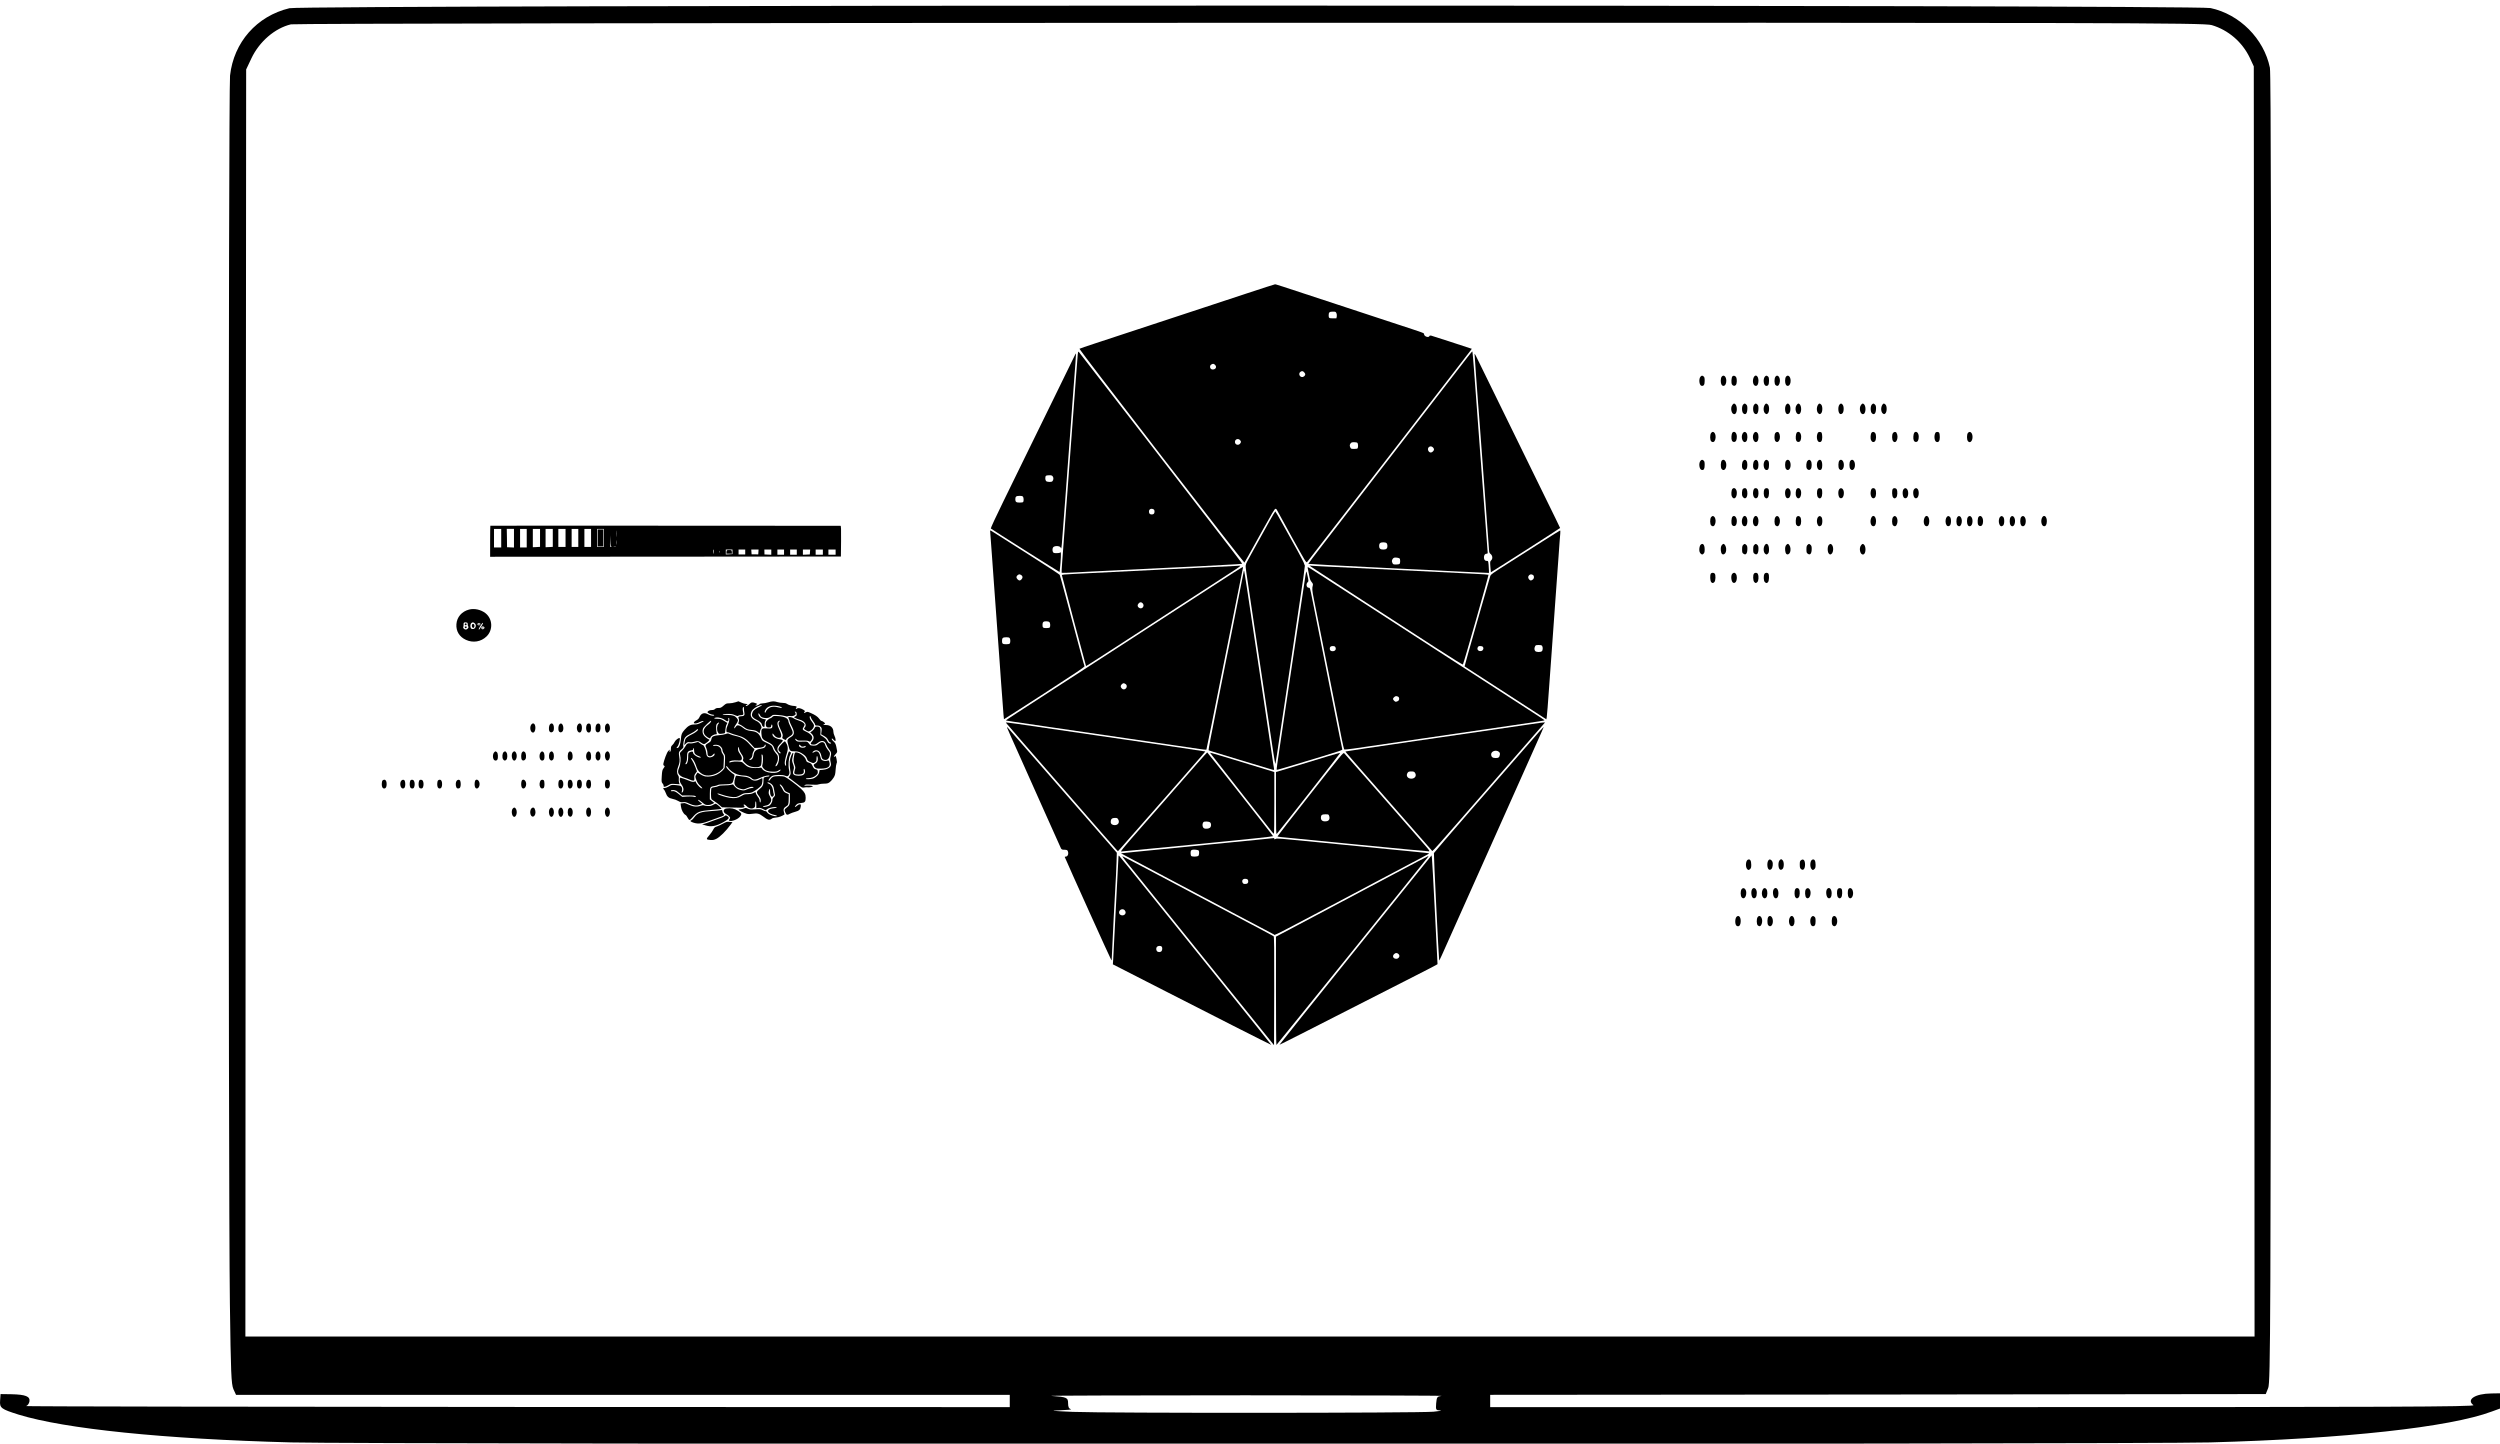 <?xml version="1.0" encoding="utf-8"?>
<svg viewBox="-566.689 -262.439 1579.919 912.3" xmlns="http://www.w3.org/2000/svg">
  <g>
    <g transform="matrix(1, 0, 0, 1, -731.766, -289.114)">
      <g transform="matrix(0.097, 0, 0, -0.097, 52.433, 995.466)" fill="#000000" stroke="none" style="">
        <path d="M3047 9934 c-213 -51 -363 -222 -387 -439 -11 -101 -12 -7132 -1 -8000 6 -455 9 -525 23 -558 l17 -37 2520 0 2521 0 0 -40 0 -40 -3212 1 c-1767 1 -3206 3 -3197 6 9 2 19 15 22 29 6 34 -25 46 -118 48 l-70 1 -3 -42 c-4 -49 7 -56 121 -92 303 -93 946 -159 1777 -181 494 -13 12011 -13 12499 0 879 24 1563 99 1836 201 l55 20 0 50 0 49 -57 -1 c-105 -1 -166 -40 -117 -76 15 -11 -536 -13 -3194 -13 l-3212 0 0 40 0 40 2526 2 2527 3 16 40 c15 36 16 421 19 4295 1 2961 -1 4271 -8 4306 -39 190 -198 349 -387 389 -101 22 -12428 21 -12516 -1z m12524 -110 c108 -32 199 -110 248 -213 l26 -56 3 -4137 2 -4138 -6545 0 -6545 0 2 4128 3 4127 34 72 c52 110 153 197 258 222 22 5 2674 9 6249 10 5646 1 6215 0 6265 -15z m-5018 -8931 c-29 -4 -31 -7 -35 -49 -3 -43 -2 -44 27 -46 16 -1 -4 -4 -45 -8 -98 -9 -2124 -10 -2350 -1 -137 6 -155 8 -85 10 50 2 82 5 73 8 -13 3 -18 14 -18 38 0 37 -8 41 -110 48 -25 2 545 4 1265 4 721 0 1296 -2 1278 -4z"/>
      </g>
      <g transform="matrix(0.026, 0, 0, -0.023, 1018.396, 796.321)" fill="#000000" stroke="none" style="">
        <g transform="matrix(1.348, 0, 0, 1.418, -28900.344, -3729.365)" fill="#000000" stroke="none">
          <g>
            <path d="M 19590 20549 C 19329 20456 18982 20333 18820 20276 C 18658 20218 18275 20083 17970 19975 C 17310 19741 17200 19702 16840 19575 C 16689 19522 16561 19475 16556 19470 C 16551 19465 17198 18557 18036 17391 C 18854 16252 19527 15323 19531 15327 C 19539 15337 19605 15463 19860 15958 C 20022 16272 20076 16370 20090 16370 C 20100 16370 20110 16364 20112 16357 C 20114 16350 20234 16114 20380 15832 C 20629 15350 20645 15321 20661 15337 C 20673 15351 23502 19285 23609 19437 L 23631 19470 L 23608 19478 C 23485 19523 22919 19720 22899 19725 C 22880 19730 22871 19727 22867 19716 C 22852 19678 22770 19710 22770 19754 C 22770 19776 22783 19771 22280 19948 C 22046 20031 21567 20201 21215 20325 C 20063 20733 20101 20720 20081 20719 C 20072 20718 19851 20642 19590 20549 Z M 21190 20160 C 21197 20143 21200 20116 21196 20095 L 21189 20060 L 21126 20060 C 21057 20060 21050 20065 21050 20121 C 21050 20176 21065 20190 21124 20190 C 21174 20190 21178 20188 21190 20160 Z M 19000 19160 C 19042 19118 19011 19062 18950 19070 C 18909 19075 18897 19140 18932 19164 C 18962 19185 18976 19184 19000 19160 Z M 20613 19008 C 20630 18985 20632 18976 20622 18956 C 20616 18942 20599 18928 20585 18924 C 20529 18910 20495 18991 20543 19025 C 20572 19045 20588 19041 20613 19008 Z M 19457 17694 C 19472 17670 19472 17665 19459 17641 C 19430 17589 19360 17606 19360 17665 C 19360 17722 19425 17742 19457 17694 Z M 21568 17648 C 21581 17635 21584 17573 21574 17546 C 21569 17534 21554 17530 21511 17530 C 21459 17530 21452 17532 21442 17555 C 21426 17590 21427 17611 21446 17638 C 21458 17655 21471 17660 21509 17660 C 21535 17660 21561 17655 21568 17648 Z"/>
            <path d="M 16526 19364 C 16523 19331 16506 19107 16490 18865 C 16473 18623 16458 18396 16455 18360 C 16453 18324 16448 18259 16445 18215 C 16442 18171 16437 18108 16435 18075 C 16427 17961 16420 17865 16415 17785 C 16409 17700 16393 17471 16385 17355 C 16379 17276 16342 16744 16335 16630 C 16332 16589 16323 16463 16315 16350 C 16307 16237 16291 16008 16280 15840 C 16268 15672 16253 15445 16245 15336 C 16237 15226 16233 15134 16235 15131 C 16240 15126 16359 15129 16435 15135 C 16463 15138 16625 15147 16795 15155 C 16966 15163 17139 15172 17180 15175 C 17309 15183 17435 15190 17745 15205 C 17910 15213 18077 15222 18115 15225 C 18154 15228 18282 15234 18400 15240 C 18518 15246 18651 15252 18695 15255 C 18739 15258 18934 15269 19129 15280 C 19323 15290 19485 15301 19488 15304 C 19493 15310 19506 15293 17787 17685 C 17111 18626 16552 19401 16545 19409 C 16534 19420 16531 19412 16526 19364 Z M 17891 16360 C 17904 16353 17910 16339 17910 16317 C 17910 16277 17895 16260 17860 16260 C 17825 16260 17810 16277 17810 16317 C 17810 16362 17848 16383 17891 16360 Z"/>
            <path d="M 23554 19308 C 23481 19205 21513 16467 20927 15651 C 20791 15462 20681 15306 20683 15303 C 20687 15300 21318 15263 21770 15240 C 21961 15231 22027 15227 22235 15215 C 22279 15212 22412 15206 22530 15200 C 22648 15195 22783 15188 22830 15185 C 23002 15174 23058 15171 23185 15165 C 23257 15162 23387 15155 23475 15150 C 23563 15145 23704 15137 23788 15134 L 23940 15127 L 23940 15167 C 23940 15189 23937 15241 23934 15283 C 23927 15359 23927 15360 23899 15360 C 23866 15360 23850 15384 23850 15432 C 23851 15473 23870 15500 23899 15500 C 23919 15500 23920 15504 23915 15553 C 23912 15581 23898 15774 23885 15980 C 23871 16186 23858 16382 23855 16415 C 23852 16448 23834 16705 23815 16985 C 23796 17266 23778 17524 23775 17560 C 23773 17596 23755 17855 23735 18135 C 23716 18416 23699 18670 23696 18700 C 23694 18730 23681 18905 23669 19088 C 23656 19270 23644 19420 23640 19420 C 23637 19420 23598 19369 23554 19308 Z M 22930 17560 C 22941 17549 22950 17531 22950 17520 C 22950 17496 22916 17460 22893 17460 C 22848 17460 22822 17531 22856 17564 C 22877 17586 22906 17584 22930 17560 Z M 22094 15704 C 22103 15695 22110 15672 22110 15650 C 22110 15599 22089 15580 22035 15580 C 21981 15580 21960 15599 21960 15650 C 21960 15701 21981 15720 22035 15720 C 22061 15720 22085 15714 22094 15704 Z M 22328 15408 C 22343 15395 22344 15318 22328 15302 C 22321 15295 22293 15290 22265 15290 C 22219 15290 22212 15293 22202 15315 C 22195 15329 22190 15347 22190 15355 C 22190 15383 22213 15419 22234 15423 C 22261 15429 22312 15420 22328 15408 Z"/>
            <path d="M 16471 19339 C 16461 19315 16287 18933 16085 18490 C 15883 18047 15651 17539 15570 17360 C 15489 17181 15316 16801 15186 16516 C 15055 16229 14953 15993 14958 15988 C 14975 15971 16195 15142 16198 15145 C 16200 15147 16207 15228 16215 15327 C 16227 15491 16224 15551 16206 15521 C 16202 15515 16174 15510 16145 15510 C 16102 15510 16089 15514 16080 15529 C 16067 15554 16067 15596 16080 15620 C 16101 15658 16205 15656 16219 15616 C 16234 15578 16232 15555 16295 16480 C 16314 16758 16332 17017 16335 17055 C 16338 17094 16349 17256 16360 17415 C 16371 17575 16382 17734 16385 17770 C 16388 17806 16408 18101 16430 18425 C 16453 18750 16477 19096 16484 19195 C 16491 19294 16495 19377 16494 19379 C 16492 19381 16482 19363 16471 19339 Z M 16076 16995 C 16093 16969 16089 16928 16068 16903 C 16052 16883 15970 16887 15954 16908 C 15937 16929 15936 16992 15952 17008 C 15959 17015 15985 17020 16012 17020 C 16052 17020 16062 17016 16076 16995 Z M 15540 16601 C 15551 16579 15553 16530 15544 16506 C 15539 16494 15523 16490 15479 16490 C 15415 16490 15400 16503 15400 16555 C 15400 16606 15416 16620 15475 16620 C 15518 16620 15531 16616 15540 16601 Z"/>
            <path d="M 23681 19369 C 23680 19354 23734 18557 23744 18420 C 23747 18384 23754 18288 23760 18205 C 23770 18046 23774 17997 23790 17775 C 23795 17698 23807 17536 23815 17415 C 23831 17177 23847 16947 23855 16835 C 23866 16693 23939 15613 23942 15566 C 23943 15526 23949 15512 23972 15492 C 24007 15460 24011 15401 23979 15369 C 23960 15350 23959 15342 23966 15244 C 23970 15187 23974 15140 23975 15140 C 23984 15140 25225 15993 25223 15998 C 25222 16002 25186 16084 25142 16180 C 24805 16921 23765 19203 23704 19335 C 23691 19363 23681 19378 23681 19369 Z"/>
            <path d="M 19992 16148 C 19655 15497 19560 15311 19561 15303 C 19562 15299 19560 15287 19555 15277 C 19551 15268 19555 15209 19564 15147 C 19572 15086 19613 14790 19655 14490 C 19696 14190 19739 13884 19750 13810 C 19760 13736 19788 13542 19810 13380 C 19879 12882 19965 12265 20051 11653 C 20069 11525 20086 11422 20088 11425 C 20093 11430 20106 11516 20240 12485 C 20285 12804 20348 13256 20380 13490 C 20626 15256 20629 15275 20616 15285 C 20609 15291 20605 15300 20607 15307 C 20609 15313 20557 15423 20491 15552 C 20424 15680 20308 15905 20232 16052 C 20157 16199 20092 16320 20088 16320 C 20085 16320 20041 16242 19992 16148 Z"/>
            <path d="M 14947 15923 C 14949 15907 14964 15690 14980 15440 C 14996 15190 15012 14954 15015 14915 C 15018 14877 15036 14611 15055 14325 C 15074 14039 15092 13771 15095 13730 C 15098 13689 15109 13522 15120 13360 C 15130 13198 15142 13034 15144 12995 C 15147 12957 15159 12783 15171 12610 C 15182 12437 15193 12294 15195 12292 C 15196 12291 15526 12518 15927 12797 C 16507 13201 16655 13308 16648 13320 C 16640 13334 16562 13648 16305 14684 C 16252 14898 16205 15081 16200 15090 C 16195 15100 15937 15280 15628 15491 C 15318 15701 15041 15891 15011 15912 C 14981 15933 14954 15950 14950 15950 C 14946 15950 14945 15938 14947 15923 Z M 15508 15084 C 15520 15076 15530 15058 15530 15044 C 15530 15018 15498 14980 15477 14980 C 15455 14980 15420 15019 15420 15045 C 15420 15068 15452 15100 15475 15100 C 15481 15100 15496 15093 15508 15084 Z M 16014 14174 C 16031 14157 16035 14094 16021 14071 C 16016 14063 15993 14058 15960 14058 C 15901 14058 15890 14067 15890 14118 C 15890 14173 15905 14190 15955 14190 C 15981 14190 16005 14184 16014 14174 Z M 15300 13861 C 15313 13837 15313 13780 15300 13760 C 15294 13750 15274 13745 15235 13745 C 15172 13745 15160 13755 15160 13808 C 15160 13867 15174 13880 15235 13880 C 15278 13880 15291 13876 15300 13861 Z"/>
            <path d="M 24915 15743 C 24750 15630 24470 15439 24294 15318 C 23994 15114 23971 15096 23963 15062 C 23957 15042 23850 14641 23725 14172 C 23600 13703 23499 13318 23501 13316 C 23503 13314 23795 13111 24150 12865 C 24505 12618 24836 12388 24885 12353 L 24975 12290 L 24982 12327 C 24986 12348 25006 12610 25025 12910 C 25045 13210 25063 13482 25066 13515 C 25068 13548 25077 13676 25085 13800 C 25115 14254 25131 14487 25135 14550 C 25138 14586 25147 14719 25155 14845 C 25163 14972 25172 15107 25175 15145 C 25178 15184 25187 15316 25195 15440 C 25203 15564 25212 15701 25215 15745 C 25218 15789 25223 15853 25226 15888 C 25229 15922 25228 15950 25223 15949 C 25219 15949 25080 15856 24915 15743 Z M 24734 15087 C 24760 15068 24758 15020 24730 14998 C 24702 14975 24687 14975 24667 14998 C 24642 15026 24641 15060 24666 15084 C 24685 15103 24710 15104 24734 15087 Z M 24900 13711 C 24916 13681 24912 13624 24893 13609 C 24868 13587 24791 13591 24774 13614 C 24757 13638 24756 13670 24772 13705 C 24782 13727 24789 13730 24836 13730 C 24878 13730 24891 13726 24900 13711 Z M 23829 13696 C 23851 13670 23838 13627 23807 13616 C 23758 13599 23717 13639 23738 13684 C 23747 13705 23757 13710 23784 13710 C 23802 13710 23823 13704 23829 13696 Z"/>
            <path d="M 19380 15263 C 19329 15260 16961 15134 16463 15108 C 16282 15099 16240 15094 16240 15082 C 16240 15069 16670 13328 16675 13322 C 16676 13321 16774 13386 16891 13468 C 17009 13550 17535 13916 18060 14281 C 18585 14647 19115 15016 19237 15101 C 19444 15244 19480 15273 19448 15268 C 19441 15267 19410 15265 19380 15263 Z M 17695 14540 C 17742 14488 17683 14409 17628 14453 C 17601 14474 17598 14505 17621 14533 C 17645 14565 17670 14567 17695 14540 Z"/>
            <path d="M 20738 15243 C 20756 15229 21159 14947 21633 14617 C 22107 14287 22713 13865 22980 13679 C 23288 13465 23467 13346 23471 13353 C 23488 13384 23939 15085 23932 15091 C 23928 15095 23822 15103 23695 15109 C 23569 15115 23429 15123 23385 15126 C 23291 15131 21089 15247 20920 15255 C 20857 15258 20783 15263 20755 15265 L 20705 15270 L 20738 15243 Z"/>
            <path d="M 18945 14861 C 18455 14519 15924 12757 15433 12416 C 15321 12338 15230 12273 15230 12270 C 15230 12265 15292 12254 16120 12125 C 16420 12078 16706 12033 16755 12025 C 16805 12017 17120 11967 17455 11915 C 17791 11862 18193 11799 18350 11774 C 18507 11750 18681 11722 18738 11713 C 18794 11705 18843 11699 18845 11702 C 18849 11706 18944 12213 19226 13730 C 19251 13865 19280 14020 19290 14075 C 19301 14130 19330 14285 19354 14420 C 19470 15049 19501 15216 19505 15228 C 19507 15234 19504 15240 19497 15239 C 19490 15239 19242 15069 18945 14861 Z M 17388 12974 C 17430 12945 17406 12870 17354 12870 C 17329 12870 17300 12904 17300 12932 C 17300 12953 17334 12990 17353 12990 C 17360 12990 17376 12983 17388 12974 Z"/>
            <path d="M 20673 15218 C 20676 15206 20687 15150 20696 15093 C 20710 15008 20719 14982 20742 14952 C 20764 14924 20770 14909 20765 14890 C 20749 14826 20751 14793 20784 14615 C 20857 14227 20972 13608 21075 13050 C 21133 12734 21196 12394 21215 12295 C 21233 12196 21265 12025 21285 11915 C 21306 11805 21326 11711 21330 11707 C 21334 11702 21411 11710 21501 11724 C 21633 11744 22754 11920 24340 12170 C 24867 12253 24940 12265 24940 12271 C 24940 12278 24978 12252 24060 12890 C 23623 13195 22806 13763 22245 14153 C 20769 15181 20683 15240 20675 15240 C 20671 15240 20670 15230 20673 15218 Z M 21170 13691 C 21192 13648 21169 13610 21121 13610 C 21087 13610 21070 13627 21070 13660 C 21070 13695 21087 13710 21127 13710 C 21149 13710 21163 13704 21170 13691 Z M 22301 12730 C 22331 12713 22327 12656 22295 12642 C 22281 12635 22265 12630 22260 12630 C 22245 12630 22210 12668 22210 12685 C 22210 12705 22246 12740 22266 12740 C 22274 12740 22290 12735 22301 12730 Z"/>
            <path d="M 19520 15163 C 19520 15153 19371 14347 19261 13755 C 19239 13640 19201 13435 19176 13300 C 19151 13165 19099 12886 19061 12680 C 18927 11963 18880 11697 18885 11692 C 18891 11686 18895 11684 19400 11520 C 20028 11316 20045 11310 20058 11310 C 20066 11310 20068 11319 20065 11333 C 20063 11345 20056 11391 20050 11435 C 20029 11593 20002 11784 19775 13415 C 19579 14824 19531 15162 19526 15167 C 19523 15171 19520 15168 19520 15163 Z"/>
            <path d="M 20631 15073 C 20624 15024 20608 14909 20595 14815 C 20571 14651 20546 14472 20370 13205 C 20326 12886 20263 12434 20230 12200 C 20122 11428 20108 11319 20114 11313 C 20119 11307 20213 11337 20933 11572 C 21243 11673 21300 11694 21296 11708 C 21293 11717 21275 11813 21255 11920 C 21235 12027 21204 12196 21185 12295 C 21166 12394 21121 12637 21085 12835 C 21049 13033 21006 13265 20990 13350 C 20955 13534 20816 14285 20760 14590 C 20713 14844 20714 14840 20690 14840 C 20650 14840 20637 14910 20670 14945 C 20689 14965 20689 14967 20672 15057 C 20662 15108 20652 15151 20649 15154 C 20646 15158 20638 15121 20631 15073 Z"/>
            <path d="M 15230 12225 C 15230 12221 15631 11725 16471 10690 C 16661 10456 16900 10162 17002 10035 C 17105 9909 17203 9789 17219 9770 L 17250 9735 L 17289 9780 C 17322 9819 17501 10037 18335 11059 C 18765 11588 18828 11665 18826 11667 C 18824 11670 18215 11766 17390 11896 C 17266 11915 17039 11951 16885 11975 C 15254 12232 15230 12236 15230 12225 Z M 17256 10349 C 17285 10293 17254 10240 17193 10240 C 17147 10240 17120 10264 17120 10304 C 17120 10356 17144 10380 17195 10380 C 17235 10380 17241 10377 17256 10349 Z"/>
            <path d="M 24870 12223 C 24856 12221 24730 12201 24590 12179 C 24121 12105 23430 11997 23040 11936 C 22883 11911 22638 11873 22495 11851 C 22352 11828 22192 11803 22140 11794 C 22088 11786 21890 11755 21701 11725 C 21512 11695 21356 11669 21353 11667 C 21349 11662 21468 11514 22410 10362 C 22677 10035 22902 9760 22910 9749 C 22927 9728 22815 9594 24214 11320 C 24582 11774 24899 12164 24918 12188 L 24952 12230 L 24924 12229 C 24908 12228 24884 12225 24870 12223 Z M 24121 11659 C 24138 11642 24141 11630 24137 11603 C 24128 11552 24114 11540 24059 11540 C 24005 11540 23980 11563 23980 11612 C 23980 11675 24074 11706 24121 11659 Z M 22604 11258 C 22643 11202 22609 11140 22540 11140 C 22471 11140 22437 11202 22476 11258 C 22488 11276 22501 11280 22540 11280 C 22579 11280 22592 11276 22604 11258 Z"/>
            <path d="M 15253 12125 C 15256 12114 15283 12047 15313 11975 C 15343 11904 15433 11688 15513 11495 C 15593 11303 15783 10846 15935 10480 C 16087 10114 16217 9804 16223 9790 C 16231 9774 16244 9765 16260 9764 C 16334 9762 16338 9760 16348 9731 C 16365 9682 16345 9630 16308 9630 C 16297 9630 16290 9626 16292 9621 C 16343 9486 17127 7620 17133 7620 C 17137 7620 17140 7648 17140 7683 C 17140 7746 17205 9117 17215 9265 C 17217 9309 17222 9426 17225 9525 L 17230 9705 L 17157 9795 C 16792 10247 15265 12127 15258 12135 C 15251 12142 15249 12139 15253 12125 Z"/>
            <path d="M 24841 12043 C 24038 11057 22954 9716 22948 9699 C 22942 9683 23035 7641 23043 7617 C 23044 7613 23066 7660 23092 7722 C 23118 7784 23258 8121 23403 8470 C 23549 8819 23801 9427 23965 9820 C 24128 10213 24401 10868 24570 11275 C 24926 12131 24930 12140 24925 12140 C 24923 12140 24885 12096 24841 12043 Z"/>
            <path d="M 18694 11452 C 18606 11344 18343 11021 18110 10735 C 17877 10449 17597 10106 17488 9973 C 17354 9808 17296 9730 17308 9729 C 17317 9729 17938 9793 18688 9872 C 19588 9966 20050 10019 20048 10026 C 20044 10039 18867 11649 18860 11649 C 18857 11649 18783 11561 18694 11452 Z M 18912 10293 C 18936 10271 18936 10216 18910 10190 C 18890 10170 18827 10163 18803 10178 C 18772 10198 18766 10264 18792 10298 C 18807 10316 18890 10313 18912 10293 Z"/>
            <path d="M 18910 11643 C 18910 11640 19138 11327 19417 10946 C 19695 10566 19953 10214 19989 10163 C 20025 10112 20058 10071 20063 10071 C 20067 10070 20070 10339 20070 10669 L 20070 11268 L 20043 11278 C 20027 11284 19840 11346 19625 11415 C 19411 11485 19162 11565 19073 11595 C 18983 11624 18910 11646 18910 11643 Z"/>
            <path d="M 21035 11574 C 20914 11534 20654 11449 20458 11385 L 20100 11269 L 20100 10662 C 20100 10143 20102 10058 20114 10070 C 20145 10103 21261 11633 21258 11639 C 21256 11643 21156 11613 21035 11574 Z"/>
            <path d="M 20719 10840 C 20392 10394 20126 10026 20127 10022 C 20128 10018 20160 10012 20197 10008 C 20235 10004 20843 9940 21550 9865 C 22257 9790 22845 9731 22858 9732 C 22877 9735 22866 9752 22762 9880 C 22313 10433 21345 11618 21330 11633 C 21314 11651 21288 11618 20719 10840 Z M 21059 10417 C 21076 10366 21058 10324 21015 10316 C 20948 10303 20910 10328 20910 10384 C 20910 10435 20929 10450 20992 10450 C 21047 10450 21049 10449 21059 10417 Z"/>
            <path d="M 19745 9954 C 19575 9936 19370 9914 19290 9906 C 18742 9848 17515 9718 17420 9707 L 17305 9694 L 17375 9653 C 17456 9606 18435 9048 19380 8510 C 19740 8305 20047 8131 20061 8123 C 20090 8106 19890 7994 22090 9248 C 22461 9460 22786 9644 22812 9659 C 22838 9673 22860 9688 22860 9691 C 22860 9697 22816 9702 22455 9740 C 22351 9751 22200 9767 22120 9775 C 21718 9818 21488 9842 21315 9860 C 21211 9871 21062 9887 20985 9895 C 20105 9988 20121 9987 20093 9972 C 20074 9961 20070 9962 20070 9975 C 20070 9983 20067 9990 20063 9989 C 20058 9988 19916 9973 19745 9954 Z M 18705 9749 C 18719 9735 18717 9665 18701 9646 C 18685 9627 18590 9624 18572 9642 C 18559 9655 18556 9728 18568 9746 C 18572 9753 18584 9760 18595 9763 C 18622 9770 18693 9761 18705 9749 Z M 19588 9188 C 19595 9181 19600 9164 19600 9150 C 19600 9115 19583 9100 19543 9100 C 19517 9100 19507 9106 19498 9125 C 19480 9165 19501 9200 19543 9200 C 19561 9200 19581 9195 19588 9188 Z"/>
            <path d="M 17260 9624 C 17260 9587 17172 7752 17165 7639 L 17159 7542 L 17322 7453 C 17412 7403 17607 7296 17755 7215 C 17904 7134 18088 7032 18165 6990 C 18821 6628 20012 5979 20015 5982 C 20017 5983 19669 6451 19242 7021 C 18815 7591 18197 8415 17870 8853 C 17543 9291 17272 9649 17268 9650 C 17263 9650 17260 9638 17260 9624 Z M 17374 8588 C 17395 8559 17394 8531 17373 8508 C 17353 8486 17312 8485 17288 8507 C 17250 8541 17278 8610 17330 8610 C 17348 8610 17364 8602 17374 8588 Z M 18038 7888 C 18054 7872 18053 7819 18036 7798 C 18029 7788 18010 7780 17995 7780 C 17980 7780 17961 7788 17954 7798 C 17936 7821 17937 7865 17956 7884 C 17974 7903 18021 7905 18038 7888 Z"/>
            <path d="M 21532 7820 C 20777 6812 20161 5986 20163 5984 C 20166 5981 20666 6254 22636 7334 C 22818 7433 22977 7522 22990 7531 L 23013 7546 L 22966 8551 C 22940 9103 22916 9577 22912 9604 L 22905 9653 L 21532 7820 Z M 22324 7717 C 22332 7684 22305 7650 22270 7650 C 22200 7650 22189 7724 22254 7758 C 22279 7770 22315 7749 22324 7717 Z"/>
            <path d="M 17402 9529 C 17448 9466 18067 8641 18776 7695 L 20065 5976 L 20068 7025 C 20070 7856 20067 8077 20058 8086 C 20051 8092 19863 8201 19640 8327 C 19417 8454 19008 8687 18730 8845 C 17788 9382 17347 9632 17332 9638 C 17324 9641 17355 9592 17402 9529 Z"/>
            <path d="M 22230 9293 C 21897 9103 21282 8752 20863 8513 L 20100 8079 L 20100 7029 C 20100 6452 20103 5980 20108 5980 C 20114 5981 22841 9613 22848 9632 C 22850 9636 22848 9640 22843 9639 C 22839 9639 22563 9483 22230 9293 Z"/>
          </g>
          <path d="M27757 18932 c-39 -43 -26 -174 19 -180 38 -5 54 23 54 97 0 53 -4 72 -18 84 -24 22 -35 21 -55 -1z"/>
          <path d="M28136 18928 c-10 -14 -16 -43 -16 -78 0 -65 21 -103 53 -98 28 4 47 43 47 98 0 84 -49 129 -84 78z"/>
          <path d="M28330 18935 c-19 -23 -24 -124 -8 -155 18 -33 52 -37 72 -8 19 27 21 112 3 148 -15 30 -49 37 -67 15z"/>
          <path d="M28714 18915 c-28 -68 -11 -157 33 -163 32 -5 53 33 53 98 0 95 -55 137 -86 65z"/>
          <path d="M28917 18932 c-39 -43 -26 -174 19 -180 38 -5 54 23 54 97 0 53 -4 72 -18 84 -24 22 -35 21 -55 -1z"/>
          <path d="M29106 18928 c-24 -34 -22 -140 3 -162 29 -27 54 -16 69 29 32 95 -26 200 -72 133z"/>
          <path d="M29296 18928 c-10 -14 -16 -43 -16 -78 0 -65 21 -103 53 -98 28 4 47 43 47 98 0 84 -49 129 -84 78z"/>
          <path d="M28331 18384 c-47 -60 -14 -200 43 -178 47 18 48 165 2 196 -17 12 -23 10 -45 -18z"/>
          <path d="M28524 18389 c-28 -31 -27 -140 2 -169 42 -42 74 0 74 96 0 41 -5 59 -20 74 -25 25 -32 25 -56 -1z"/>
          <path d="M28724 18389 c-28 -31 -27 -140 2 -169 42 -42 74 0 74 96 0 41 -5 59 -20 74 -25 25 -32 25 -56 -1z"/>
          <path d="M28916 18388 c-35 -53 -29 -149 11 -175 19 -13 24 -12 42 6 30 30 30 142 1 171 -26 26 -36 25 -54 -2z"/>
          <path d="M29314 18402 c-21 -14 -34 -51 -34 -96 0 -86 34 -126 74 -86 29 29 30 138 2 169 -21 23 -25 24 -42 13z"/>
          <path d="M29491 18384 c-47 -60 -14 -200 43 -178 47 18 48 165 2 196 -17 12 -23 10 -45 -18z"/>
          <path d="M29876 18388 c-35 -53 -29 -149 11 -175 19 -13 24 -12 42 6 30 30 30 142 1 171 -26 26 -36 25 -54 -2z"/>
          <path d="M30274 18402 c-21 -14 -34 -51 -34 -96 0 -86 34 -126 74 -86 29 29 30 138 2 169 -21 23 -25 24 -42 13z"/>
          <path d="M30651 18384 c-47 -60 -14 -200 43 -178 47 18 48 165 2 196 -17 12 -23 10 -45 -18z"/>
          <path d="M30844 18389 c-28 -31 -27 -140 2 -169 42 -42 74 0 74 96 0 41 -5 59 -20 74 -25 25 -32 25 -56 -1z"/>
          <path d="M31036 18388 c-35 -53 -29 -149 11 -175 19 -13 24 -12 42 6 30 30 30 142 1 171 -26 26 -36 25 -54 -2z"/>
          <path d="M27946 17838 c-24 -34 -22 -140 3 -162 30 -27 59 -12 72 36 26 98 -30 191 -75 126z"/>
          <path d="M28329 17844 c-7 -9 -14 -41 -16 -72 -5 -69 12 -107 47 -107 32 0 50 35 50 100 0 78 -45 122 -81 79z"/>
          <path d="M28515 17830 c-44 -85 14 -216 67 -150 23 29 25 126 2 158 -21 31 -50 28 -69 -8z"/>
          <path d="M28715 17830 c-44 -85 14 -216 67 -150 23 29 25 126 2 158 -21 31 -50 28 -69 -8z"/>
          <path d="M29107 17842 c-26 -28 -24 -143 2 -166 59 -53 106 79 60 166 -12 23 -41 23 -62 0z"/>
          <path d="M29489 17844 c-7 -9 -14 -41 -16 -72 -5 -69 12 -107 47 -107 32 0 50 35 50 100 0 78 -45 122 -81 79z"/>
          <path d="M29871 17842 c-31 -57 -19 -165 20 -177 38 -12 59 20 59 92 0 35 -5 73 -10 84 -13 24 -56 25 -69 1z"/>
          <path d="M30840 17845 c-19 -23 -25 -110 -10 -145 17 -40 48 -49 72 -20 23 29 25 126 2 158 -18 26 -46 29 -64 7z"/>
          <path d="M31226 17838 c-23 -32 -21 -129 2 -158 55 -68 108 74 61 162 -13 25 -45 22 -63 -4z"/>
          <path d="M31609 17844 c-7 -9 -14 -41 -16 -72 -5 -69 12 -107 47 -107 32 0 50 35 50 100 0 78 -45 122 -81 79z"/>
          <path d="M31991 17842 c-31 -57 -19 -165 20 -177 38 -12 59 20 59 92 0 35 -5 73 -10 84 -13 24 -56 25 -69 1z"/>
          <path d="M32576 17838 c-21 -30 -21 -126 0 -156 35 -51 84 -4 84 80 0 82 -49 126 -84 76z"/>
          <path d="M27757 17302 c-41 -45 -25 -174 22 -180 37 -6 51 22 51 98 0 52 -4 71 -18 83 -24 22 -35 21 -55 -1z"/>
          <path d="M28139 17304 c-21 -26 -24 -129 -5 -160 36 -53 86 -10 86 74 0 79 -46 128 -81 86z"/>
          <path d="M28525 17300 c-23 -26 -31 -115 -13 -150 18 -33 52 -37 72 -8 21 30 21 126 0 156 -19 27 -36 28 -59 2z"/>
          <path d="M28725 17300 c-23 -26 -31 -115 -13 -150 18 -33 52 -37 72 -8 21 30 21 126 0 156 -19 27 -36 28 -59 2z"/>
          <path d="M28917 17302 c-41 -45 -25 -174 22 -180 37 -6 51 22 51 98 0 52 -4 71 -18 83 -24 22 -35 21 -55 -1z"/>
          <path d="M29296 17298 c-21 -30 -21 -126 0 -156 35 -50 84 -6 84 76 0 85 -49 131 -84 80z"/>
          <path d="M29685 17300 c-23 -26 -31 -115 -13 -150 18 -33 52 -37 72 -8 21 30 21 126 0 156 -19 27 -36 28 -59 2z"/>
          <path d="M29877 17302 c-41 -45 -25 -174 22 -180 36 -5 51 22 51 93 0 89 -34 130 -73 87z"/>
          <path d="M30259 17304 c-21 -26 -24 -129 -5 -160 36 -53 86 -10 86 74 0 79 -46 128 -81 86z"/>
          <path d="M30456 17298 c-21 -30 -21 -126 0 -156 35 -50 84 -6 84 76 0 85 -49 131 -84 80z"/>
          <path d="M28330 16755 c-19 -22 -25 -110 -10 -144 32 -77 90 -34 90 67 0 75 -46 118 -80 77z"/>
          <path d="M28519 16754 c-18 -22 -23 -114 -7 -143 38 -70 88 -39 88 55 0 67 -16 104 -45 104 -13 0 -28 -7 -36 -16z"/>
          <path d="M28720 16755 c-7 -8 -15 -35 -17 -59 -11 -91 38 -156 79 -106 21 26 25 114 6 155 -13 28 -48 34 -68 10z"/>
          <path d="M28908 16748 c-20 -37 -16 -132 6 -157 24 -27 41 -27 60 1 18 26 22 129 6 159 -15 26 -56 25 -72 -3z"/>
          <path d="M29296 16748 c-29 -42 -17 -158 18 -171 38 -15 66 29 66 102 0 76 -51 117 -84 69z"/>
          <path d="M29490 16755 c-19 -22 -25 -110 -10 -144 32 -77 90 -34 90 67 0 75 -46 118 -80 77z"/>
          <path d="M29868 16748 c-20 -37 -16 -132 6 -157 24 -27 41 -27 60 1 18 26 22 129 6 159 -15 26 -56 25 -72 -3z"/>
          <path d="M30256 16748 c-29 -42 -17 -158 18 -171 38 -15 66 29 66 102 0 76 -51 117 -84 69z"/>
          <path d="M30840 16755 c-7 -8 -15 -35 -17 -59 -11 -91 38 -156 79 -106 21 26 25 114 6 155 -13 28 -48 34 -68 10z"/>
          <path d="M31220 16751 c-16 -30 -12 -133 6 -159 19 -27 36 -28 59 -2 22 24 26 123 7 158 -16 28 -57 29 -72 3z"/>
          <path d="M31416 16748 c-29 -42 -17 -158 18 -171 38 -15 66 26 66 96 0 81 -49 125 -84 75z"/>
          <path d="M31606 16748 c-30 -42 -15 -158 20 -172 37 -14 64 29 64 102 0 53 -21 92 -50 92 -10 0 -26 -10 -34 -22z"/>
          <path d="M27946 16208 c-24 -34 -22 -140 3 -162 29 -27 54 -16 69 29 32 96 -25 200 -72 133z"/>
          <path d="M28330 16215 c-19 -23 -24 -124 -8 -155 9 -16 22 -25 38 -25 31 0 50 35 50 95 0 79 -45 127 -80 85z"/>
          <path d="M28514 16195 c-28 -68 -11 -157 33 -163 32 -5 53 33 53 98 0 95 -55 137 -86 65z"/>
          <path d="M28714 16195 c-28 -68 -11 -157 33 -163 32 -5 53 33 53 98 0 95 -55 137 -86 65z"/>
          <path d="M29106 16208 c-24 -34 -22 -140 3 -162 29 -27 54 -16 69 29 32 95 -26 200 -72 133z"/>
          <path d="M29489 16214 c-18 -22 -23 -123 -7 -154 18 -33 52 -37 72 -8 21 30 21 126 0 156 -18 26 -46 29 -65 6z"/>
          <path d="M29877 16212 c-23 -26 -31 -90 -15 -137 15 -45 40 -56 69 -29 27 24 28 143 1 167 -24 22 -35 21 -55 -1z"/>
          <path d="M30834 16195 c-28 -68 -11 -157 33 -163 32 -5 53 33 53 98 0 95 -55 137 -86 65z"/>
          <path d="M31226 16208 c-24 -34 -22 -140 3 -162 29 -27 54 -16 69 29 32 96 -25 200 -72 133z"/>
          <path d="M31794 16195 c-28 -68 -11 -157 33 -163 32 -5 53 33 53 98 0 95 -55 137 -86 65z"/>
          <path d="M32197 16213 c-22 -26 -30 -84 -18 -131 13 -48 42 -63 72 -36 27 24 28 143 1 167 -24 22 -35 21 -55 0z"/>
          <path d="M32386 16208 c-24 -34 -22 -140 3 -162 29 -27 54 -16 69 29 32 95 -26 200 -72 133z"/>
          <path d="M32576 16208 c-10 -14 -16 -43 -16 -78 0 -65 21 -103 53 -98 28 4 47 43 47 98 0 84 -49 129 -84 78z"/>
          <path d="M32770 16215 c-19 -23 -24 -124 -8 -155 9 -16 22 -25 38 -25 31 0 50 35 50 95 0 79 -45 127 -80 85z"/>
          <path d="M33157 16212 c-23 -26 -31 -90 -15 -137 15 -45 40 -56 69 -29 27 24 28 143 1 167 -24 22 -35 21 -55 -1z"/>
          <path d="M33346 16208 c-21 -30 -21 -126 0 -156 25 -35 56 -25 72 23 31 95 -26 200 -72 133z"/>
          <path d="M33536 16208 c-10 -14 -16 -43 -16 -78 0 -65 21 -103 53 -98 28 4 47 43 47 98 0 84 -49 129 -84 78z"/>
          <path d="M33915 16200 c-31 -60 -12 -162 32 -168 32 -5 53 33 53 98 0 92 -52 135 -85 70z"/>
          <path d="M5934 16041 c-2 -2 -4 -139 -4 -303 l0 -298 3163 2 3162 3 3 298 c2 234 0 297 -10 297 -7 0 -1430 1 -3161 2 -1732 2 -3151 1 -3153 -1z m196 -241 l0 -180 -65 0 -65 0 0 180 0 180 65 0 65 0 0 -180z m230 0 l0 -181 -62 3 -63 3 -2 178 -3 177 65 0 65 0 0 -180z m230 0 l0 -180 -60 0 -60 0 0 180 0 180 60 0 60 0 0 -180z m240 6 l0 -174 -65 -4 -65 -3 0 178 0 177 65 0 65 0 0 -174z m230 0 l0 -174 -65 -4 -65 -3 0 178 0 177 65 0 65 0 0 -174z m230 -1 l0 -175 -65 0 -65 0 0 175 0 175 65 0 65 0 0 -175z m230 0 l0 -175 -60 0 -60 0 0 175 0 175 60 0 60 0 0 -175z m230 0 l0 -175 -60 0 -60 0 0 175 0 175 60 0 60 0 0 -175z m230 0 l0 -175 -60 0 -60 0 0 175 0 175 60 0 60 0 0 -175z m227 33 c-2 -29 -3 -8 -3 47 0 55 1 79 3 53 2 -26 2 -71 0 -100z m-89 -201 c12 -3 11 -5 -5 -6 -23 -1 -23 1 -21 112 l2 112 3 -107 c3 -91 6 -107 21 -111z m89 46 c-2 -21 -4 -6 -4 32 0 39 2 55 4 38 2 -18 2 -50 0 -70z m-9 -50 c-10 -2 -28 -2 -40 0 -13 2 -5 4 17 4 22 1 32 -1 23 -4z m1764 -90 c-5 -59 -10 -63 -11 -10 -1 26 3 47 7 47 4 0 6 -17 4 -37z m338 -7 l0 -44 -60 -4 -60 -3 0 48 0 47 60 0 60 0 0 -44z m230 -3 l0 -48 -60 0 -60 0 0 48 0 47 60 0 60 0 0 -47z m238 0 l-3 -47 -60 1 -60 0 -3 47 -3 46 66 0 66 0 -3 -47z m232 -3 l0 -51 -61 3 -62 3 -1 48 -1 47 63 0 62 0 0 -50z m230 0 l0 -50 -60 0 -60 0 0 50 0 50 60 0 60 0 0 -50z m230 0 l0 -50 -60 0 -60 0 0 50 0 50 60 0 60 0 0 -50z m238 3 l-3 -48 -62 -3 -63 -3 0 51 0 50 66 0 65 0 -3 -47z m232 -3 l0 -50 -65 0 -65 0 0 50 0 50 65 0 65 0 0 -50z m230 0 l0 -50 -65 0 -65 0 0 50 0 50 65 0 65 0 0 -50z m-2093 -7 c-3 -10 -5 -4 -5 12 0 17 2 24 5 18 2 -7 2 -21 0 -30z"/>
          <path d="M7870 15805 l0 -165 50 0 50 0 0 165 0 165 -50 0 -50 0 0 -165z"/>
          <path d="M10192 15535 l-3 -35 51 0 51 0 -3 35 c-2 35 -3 35 -48 35 -45 0 -46 0 -48 -35z"/>
          <path d="M27757 15672 c-21 -22 -31 -96 -19 -136 4 -16 18 -36 29 -43 19 -13 24 -12 42 6 17 17 21 34 21 84 0 91 -34 132 -73 89z"/>
          <path d="M28146 15674 c-22 -22 -29 -57 -24 -116 6 -59 28 -84 60 -67 27 15 40 57 35 112 -4 43 -28 87 -48 87 -4 0 -15 -7 -23 -16z"/>
          <path d="M28524 15669 c-15 -16 -19 -36 -19 -86 0 -56 3 -67 23 -83 44 -36 72 1 72 96 0 41 -5 59 -20 74 -25 25 -32 25 -56 -1z"/>
          <path d="M28724 15669 c-15 -16 -19 -36 -19 -86 0 -56 3 -67 23 -83 44 -36 72 1 72 96 0 41 -5 59 -20 74 -25 25 -32 25 -56 -1z"/>
          <path d="M28916 15668 c-34 -53 -28 -149 11 -175 19 -13 24 -12 42 6 17 17 21 34 21 84 0 92 -40 138 -74 85z"/>
          <path d="M29306 15674 c-22 -22 -29 -57 -24 -116 6 -59 28 -84 60 -67 27 15 40 57 35 112 -4 43 -28 87 -48 87 -4 0 -15 -7 -23 -16z"/>
          <path d="M29684 15669 c-15 -16 -19 -36 -19 -86 0 -56 3 -67 23 -83 44 -36 72 1 72 96 0 41 -5 59 -20 74 -25 25 -32 25 -56 -1z"/>
          <path d="M30070 15670 c-29 -29 -29 -141 1 -171 18 -18 23 -19 42 -6 40 26 46 139 10 180 -20 22 -28 22 -53 -3z"/>
          <path d="M30651 15664 c-47 -60 -14 -200 43 -178 47 18 48 165 2 196 -17 12 -23 10 -45 -18z"/>
          <path d="M27940 15111 c-16 -30 -12 -133 6 -159 19 -27 36 -28 59 -2 23 25 27 139 6 164 -18 22 -58 20 -71 -3z"/>
          <path d="M28326 15108 c-30 -42 -15 -158 20 -172 37 -14 64 29 64 102 0 53 -21 92 -50 92 -10 0 -26 -10 -34 -22z"/>
          <path d="M28719 15113 c-22 -26 -18 -136 5 -162 24 -26 31 -26 56 -1 22 22 28 108 10 154 -11 30 -50 35 -71 9z"/>
          <path d="M28908 15108 c-20 -37 -16 -132 6 -157 24 -27 41 -27 60 1 18 26 22 129 6 159 -15 26 -56 25 -72 -3z"/>
          <path d="M5550 14417 c-132 -37 -219 -146 -228 -283 -9 -136 54 -246 172 -304 127 -63 271 -38 370 65 121 124 113 339 -17 451 -83 70 -200 98 -297 71z m-24 -284 c0 -18 3 -36 7 -39 20 -20 -10 -64 -43 -64 -26 0 -53 29 -44 49 4 9 6 29 5 44 -2 40 6 49 42 45 29 -3 32 -7 33 -35z m122 21 c44 -30 23 -114 -29 -114 -23 0 -32 6 -40 27 -12 33 -3 80 19 93 23 13 24 12 50 -6z m107 -19 c0 -22 -31 -33 -47 -17 -17 17 -1 44 24 40 15 -2 23 -10 23 -23z m24 -32 c-37 -66 -46 -79 -54 -71 -9 9 59 128 73 128 9 0 3 -20 -19 -57z m48 -29 c8 -21 -19 -46 -40 -38 -17 6 -23 35 -10 47 12 13 44 7 50 -9z"/>
          <path d="M5474 14139 c-10 -17 13 -36 27 -22 12 12 4 33 -11 33 -5 0 -12 -5 -16 -11z"/>
          <path d="M5472 14073 c2 -10 10 -18 18 -18 8 0 16 8 18 18 2 12 -3 17 -18 17 -15 0 -20 -5 -18 -17z"/>
          <path d="M5604 14126 c-10 -25 0 -61 18 -64 19 -4 32 29 23 58 -7 23 -33 27 -41 6z"/>
          <path d="M5720 14135 c0 -8 5 -15 10 -15 6 0 10 7 10 15 0 8 -4 15 -10 15 -5 0 -10 -7 -10 -15z"/>
          <path d="M5790 14060 c0 -5 5 -10 10 -10 6 0 10 5 10 10 0 6 -4 10 -10 10 -5 0 -10 -4 -10 -10z"/>
          <path d="M10350 12620 c-30 -11 -79 -20 -109 -20 -50 0 -57 -3 -102 -45 -42 -39 -54 -45 -92 -45 -31 0 -49 -6 -62 -20 -13 -14 -31 -20 -60 -20 -38 0 -75 -21 -75 -43 0 -14 66 -47 93 -47 15 0 27 -4 27 -10 0 -19 -65 -10 -105 15 -73 45 -129 26 -161 -54 -10 -25 -28 -45 -53 -59 -38 -22 -56 -44 -44 -56 14 -13 59 -5 100 20 24 14 54 24 65 22 17 -2 8 -11 -40 -35 -50 -26 -74 -33 -121 -33 -67 0 -113 -27 -173 -101 -54 -67 -61 -86 -68 -185 -8 -93 -29 -158 -57 -168 -26 -10 -28 3 -4 28 22 24 52 148 39 162 -14 13 -76 -37 -91 -74 -8 -20 -27 -48 -41 -61 -19 -18 -26 -34 -26 -62 0 -21 -3 -44 -6 -53 -10 -25 -26 -19 -18 7 l6 22 -25 -23 c-16 -15 -36 -58 -55 -115 -43 -131 -48 -163 -26 -175 17 -9 16 -12 -8 -49 -23 -33 -27 -52 -33 -153 -6 -108 -5 -118 15 -143 12 -14 20 -34 18 -44 -5 -30 30 -26 83 8 48 31 53 32 129 26 l78 -5 -10 30 c-6 16 -8 49 -6 73 4 32 0 51 -13 72 -24 36 -24 99 0 160 28 73 34 126 21 202 -13 80 -8 96 46 143 26 23 32 35 28 56 -3 15 -1 56 5 91 13 78 36 105 130 155 36 19 77 46 90 60 25 26 41 33 41 17 0 -17 -56 -64 -105 -88 -67 -34 -115 -70 -124 -96 -5 -12 -11 -43 -15 -69 l-7 -48 31 31 c27 28 36 31 69 25 24 -3 56 0 85 10 54 19 83 14 124 -21 17 -14 38 -25 48 -25 25 1 113 80 97 86 -33 14 -80 53 -100 83 -25 36 -30 92 -13 135 11 29 137 158 144 148 8 -13 -19 -51 -53 -76 -102 -76 -108 -177 -14 -241 45 -30 50 -31 58 -4 8 25 62 59 93 59 22 0 23 3 15 33 -4 17 -8 60 -8 94 0 51 4 66 22 85 27 27 43 16 18 -12 -27 -30 -31 -116 -8 -160 19 -37 21 -37 99 -25 31 5 31 6 36 74 3 37 12 82 21 99 l15 32 -60 40 c-53 35 -67 40 -119 40 -63 0 -79 13 -29 24 54 10 130 -14 177 -56 31 -29 57 -17 49 23 -4 22 -2 29 7 26 19 -6 12 -67 -16 -132 -15 -33 -27 -79 -27 -102 0 -37 3 -43 20 -43 12 0 37 -8 58 -19 20 -10 74 -29 119 -41 104 -28 167 -71 248 -170 l62 -75 69 3 c71 3 114 21 114 47 0 8 5 15 10 15 17 0 11 -36 -10 -55 -11 -10 -46 -22 -77 -26 -70 -10 -111 -45 -119 -104 -3 -22 -10 -53 -16 -68 -13 -33 -45 -54 -60 -39 -7 7 -3 12 9 16 23 8 43 46 43 84 0 15 9 45 21 66 20 38 20 38 1 52 -11 8 -43 43 -72 78 -67 85 -149 140 -241 161 -39 8 -89 25 -111 36 -38 20 -42 20 -81 4 -23 -9 -76 -19 -117 -22 -90 -7 -128 -24 -136 -61 -12 -57 -17 -63 -52 -86 -64 -40 -68 -49 -43 -105 11 -28 21 -70 21 -95 0 -35 4 -48 20 -56 27 -14 55 -5 80 27 23 29 35 26 25 -7 -9 -28 -65 -55 -99 -46 -32 8 -46 34 -51 94 -4 51 -40 142 -56 142 -6 0 -28 14 -50 32 l-39 31 -59 -18 c-34 -10 -70 -15 -85 -11 -37 9 -65 -9 -85 -57 -10 -23 -38 -61 -61 -85 -40 -40 -42 -45 -34 -80 16 -67 9 -182 -15 -240 -31 -78 -28 -117 12 -157 19 -19 52 -38 78 -45 24 -7 66 -23 93 -36 27 -14 59 -24 70 -22 19 3 21 9 18 53 -3 41 1 57 22 88 l26 38 -30 87 c-17 48 -42 104 -55 124 -28 41 -30 48 -15 48 17 0 60 -74 80 -137 10 -34 26 -75 34 -91 21 -40 77 -88 122 -102 88 -29 229 15 303 95 l38 41 6 119 c5 114 5 120 -19 154 -13 20 -24 46 -24 59 0 62 -60 111 -120 98 -17 -3 -30 -1 -30 4 0 17 51 23 91 11 44 -13 79 -58 79 -101 0 -14 11 -42 25 -62 23 -34 24 -42 20 -140 -3 -56 -5 -113 -5 -126 0 -34 -76 -110 -144 -144 -64 -32 -147 -46 -210 -34 -19 4 -58 22 -85 41 l-50 33 -21 -33 c-25 -40 -25 -44 2 -119 15 -41 37 -75 67 -104 46 -45 50 -66 6 -38 -30 20 -85 93 -85 114 0 10 -5 12 -17 7 -27 -12 -60 -7 -101 14 -34 18 -153 61 -167 61 -3 0 -5 -20 -5 -43 0 -32 8 -56 30 -88 35 -52 45 -94 31 -132 -13 -33 -36 -38 -24 -4 12 36 7 77 -13 98 -14 14 -40 21 -96 25 -74 7 -78 6 -124 -25 -26 -17 -60 -31 -76 -31 -31 0 -36 -11 -14 -30 8 -6 22 -35 32 -63 23 -74 55 -104 123 -118 31 -6 77 -24 103 -41 40 -25 53 -28 90 -23 36 5 54 0 112 -30 79 -39 133 -45 194 -19 l37 16 -37 32 c-21 18 -38 36 -38 40 0 16 24 2 75 -44 50 -45 60 -50 103 -50 30 0 59 8 81 21 l33 20 -40 35 -40 34 0 107 c1 126 7 139 77 149 25 4 55 13 66 20 13 9 50 14 113 14 55 0 106 5 125 13 30 13 34 20 51 93 17 76 17 79 0 89 -32 18 -109 93 -127 123 -22 39 -5 51 18 14 64 -100 178 -162 300 -162 44 0 112 -27 133 -53 28 -34 71 -32 148 8 73 38 186 62 170 36 -4 -6 -18 -11 -31 -11 -13 0 -35 -4 -49 -10 -24 -9 -26 -14 -26 -70 0 -79 -17 -117 -73 -163 -57 -47 -59 -66 -12 -131 25 -36 35 -60 35 -88 0 -21 -4 -38 -10 -38 -5 0 -10 15 -10 33 0 21 -12 49 -35 81 -19 27 -35 58 -35 68 0 23 -2 22 -47 -2 -26 -14 -57 -20 -98 -20 -52 0 -68 -5 -114 -35 -66 -42 -122 -51 -215 -35 -68 12 -191 53 -210 71 -22 20 5 16 76 -11 88 -34 202 -55 250 -46 19 3 58 22 88 41 46 30 63 35 113 35 33 0 73 7 90 15 56 27 151 104 170 137 16 30 25 138 11 138 -3 0 -26 -12 -50 -26 -52 -31 -111 -29 -147 4 -37 33 -69 45 -142 53 -38 4 -84 10 -101 14 -30 7 -31 6 -45 -42 -7 -26 -14 -67 -14 -90 0 -56 40 -98 114 -120 53 -15 55 -15 110 11 56 25 71 29 104 27 29 -2 19 -21 -12 -21 -16 0 -54 -12 -86 -26 -54 -25 -60 -26 -114 -14 -41 9 -65 22 -92 49 -20 20 -38 42 -41 50 -3 12 -10 12 -38 3 -18 -7 -73 -12 -122 -12 -59 0 -96 -5 -111 -14 -12 -8 -42 -17 -66 -20 -24 -3 -49 -10 -56 -16 -16 -13 -17 -199 -1 -219 6 -7 28 -25 50 -39 22 -13 62 -45 89 -71 l49 -46 117 -3 c249 -8 270 -7 283 6 9 9 9 15 0 24 -16 16 -15 28 1 28 7 0 27 -15 44 -34 37 -43 91 -56 128 -32 22 14 25 24 25 71 0 30 5 55 10 55 6 0 10 -29 10 -66 l0 -66 38 5 c27 3 49 -2 84 -22 l47 -25 23 21 c24 23 91 42 146 43 53 0 36 -17 -24 -23 -106 -11 -136 -61 -60 -103 21 -12 56 -25 77 -28 22 -3 39 -11 39 -17 0 -16 -78 -1 -125 25 -22 11 -44 31 -50 44 -5 12 -18 22 -29 22 -10 0 -34 10 -53 21 -32 20 -44 21 -131 15 -84 -6 -102 -4 -135 13 -34 17 -41 18 -66 5 -16 -8 -45 -15 -65 -16 -20 -1 -36 -5 -36 -9 0 -12 101 -66 148 -79 31 -8 58 -8 102 0 85 15 123 5 191 -51 86 -72 116 -80 162 -41 9 9 42 17 73 19 47 3 103 25 152 59 2 1 -2 20 -9 42 -16 54 -6 86 35 112 44 26 49 44 50 153 l1 88 -43 19 c-35 16 -47 28 -64 67 -11 26 -30 58 -41 70 -11 13 -17 26 -14 30 12 12 54 -37 72 -83 14 -37 25 -49 64 -67 l46 -22 1 -95 c2 -115 -6 -139 -57 -179 -44 -36 -46 -44 -23 -101 18 -45 32 -49 80 -19 19 11 62 28 95 37 72 20 96 46 101 107 2 37 1 40 -22 37 -14 -1 -35 -14 -48 -28 -12 -14 -28 -24 -34 -22 -6 2 1 18 19 38 25 28 38 34 87 38 70 6 86 24 86 100 0 72 -18 111 -86 178 -77 75 -251 214 -291 231 -45 18 -176 17 -213 -2 -16 -9 -37 -29 -45 -45 -14 -27 -35 -41 -35 -22 0 19 42 73 69 86 43 23 187 25 229 4 40 -21 56 -15 72 23 10 23 10 42 0 89 -18 85 -9 223 18 284 21 46 21 49 5 62 -10 7 -20 14 -23 14 -3 0 -18 -46 -34 -103 -20 -74 -26 -113 -21 -140 5 -24 3 -37 -3 -37 -6 0 -14 16 -18 35 -6 34 6 100 42 225 22 78 11 140 -34 209 -7 10 -20 2 -53 -34 -74 -79 -88 -125 -49 -160 21 -19 26 -35 10 -35 -21 0 -50 45 -50 78 0 43 13 67 63 119 23 24 37 48 34 56 -3 8 -25 17 -51 20 -81 11 -143 59 -134 104 3 14 8 10 26 -18 24 -40 66 -63 104 -57 38 5 36 62 -6 157 -41 90 -46 139 -16 166 17 16 20 16 20 2 0 -9 -4 -19 -10 -22 -18 -11 -10 -57 24 -134 43 -95 49 -120 38 -151 -8 -21 -5 -27 20 -42 35 -22 48 -23 48 -3 0 8 24 31 54 50 76 48 79 70 27 183 -23 49 -41 96 -41 105 0 65 -65 102 -188 110 -79 5 -85 4 -105 -19 -11 -13 -27 -24 -35 -24 -8 0 -29 -15 -48 -34 -27 -27 -34 -42 -34 -73 0 -55 18 -75 60 -71 30 2 35 7 38 31 4 36 22 35 22 -2 0 -45 -20 -55 -98 -47 -93 9 -106 -4 -100 -103 5 -88 23 -116 106 -156 78 -38 110 -69 123 -119 6 -23 21 -52 33 -66 47 -52 56 -73 56 -135 0 -60 -25 -135 -50 -150 -21 -13 -20 0 5 50 17 33 25 65 25 101 0 46 -5 57 -39 99 -22 26 -44 66 -50 89 -13 52 -34 72 -124 116 -67 33 -73 39 -93 88 -36 91 -80 125 -177 136 -64 7 -108 26 -147 62 -36 33 -78 53 -101 47 -11 -3 -27 -20 -36 -37 -14 -25 -18 -28 -21 -12 -2 10 12 42 32 70 41 60 44 83 15 120 -36 46 -76 60 -168 61 -47 0 -86 4 -88 10 -2 6 31 10 85 10 71 0 96 -4 135 -24 36 -17 51 -21 60 -12 6 6 25 11 41 11 53 0 60 11 46 68 -11 50 -7 92 10 92 4 0 8 -17 7 -37 0 -21 4 -56 8 -77 10 -46 -9 -66 -60 -66 -41 0 -58 -17 -44 -43 11 -19 8 -57 -5 -88 -5 -12 0 -19 21 -26 15 -6 48 -27 73 -48 54 -45 73 -53 148 -61 62 -6 85 -16 119 -46 l22 -20 7 38 c3 22 13 46 20 54 11 13 11 22 1 52 -17 49 -42 75 -99 104 -83 42 -107 100 -74 178 19 45 91 98 164 120 46 15 20 -12 -43 -43 -70 -35 -103 -72 -112 -126 -8 -47 15 -78 78 -111 58 -29 99 -68 99 -95 0 -19 25 -49 41 -49 5 0 9 24 9 53 0 30 6 61 15 74 14 20 13 22 -25 28 -49 8 -85 36 -98 75 -15 43 4 48 22 6 16 -39 33 -50 90 -60 44 -8 87 6 122 41 22 22 28 23 116 17 51 -4 108 -13 126 -20 24 -10 39 -11 53 -4 10 6 30 8 43 4 40 -10 96 13 96 40 0 12 -6 28 -12 35 -11 10 -9 12 7 9 15 -2 21 -12 23 -40 3 -31 -1 -39 -24 -51 l-27 -14 25 -17 c13 -9 49 -23 78 -32 92 -27 136 -96 95 -150 -21 -27 -19 -31 25 -59 38 -24 42 -24 69 -10 39 20 71 66 71 103 0 18 -13 45 -35 73 -37 47 -53 95 -37 111 6 6 11 -2 15 -22 4 -17 22 -51 42 -77 19 -25 35 -54 35 -64 0 -15 8 -19 38 -19 28 0 45 -7 62 -25 20 -22 22 -30 16 -84 l-7 -60 54 -34 c41 -26 58 -45 71 -77 10 -24 25 -44 36 -47 25 -7 26 -23 1 -23 -22 0 -39 19 -61 66 -8 19 -37 47 -65 66 l-50 34 3 63 c3 76 -13 101 -64 101 -26 0 -34 -5 -42 -29 -6 -16 -26 -41 -45 -57 l-35 -27 28 -28 c46 -47 45 -105 -2 -156 -30 -32 -17 -53 31 -53 30 0 49 8 81 35 70 59 129 45 153 -36 8 -25 30 -66 50 -93 40 -51 43 -72 26 -142 -9 -35 -9 -59 0 -100 10 -43 10 -59 -1 -81 -19 -38 -69 -64 -137 -70 l-60 -6 -7 -41 c-8 -52 -64 -109 -119 -125 -51 -14 -128 -15 -120 -1 3 6 21 10 38 10 56 0 110 21 145 56 28 28 33 39 30 71 -3 32 -7 38 -36 45 -28 8 -38 18 -57 62 -21 47 -29 55 -67 67 -38 12 -44 19 -53 53 -16 65 -115 146 -178 146 -21 0 -25 -7 -35 -64 -16 -85 -15 -111 7 -175 17 -49 18 -59 5 -103 -22 -72 -10 -88 66 -88 76 0 105 23 95 76 -7 40 11 48 21 9 9 -37 -3 -73 -32 -92 -34 -22 -125 -21 -160 1 -27 18 -29 36 -12 100 10 38 9 52 -10 110 -21 63 -21 69 -7 137 18 83 17 79 6 79 -17 0 -54 -106 -59 -168 -3 -34 1 -103 8 -152 12 -84 12 -91 -8 -123 l-20 -35 31 -23 c17 -12 72 -57 123 -100 89 -76 92 -77 129 -69 20 5 51 6 69 3 17 -2 45 1 61 7 l30 13 -30 9 c-16 5 -55 7 -85 4 -51 -5 -54 -5 -35 10 16 13 38 14 120 9 70 -5 109 -3 130 6 17 7 60 13 97 13 58 1 71 5 104 31 20 17 51 55 67 84 27 47 31 67 37 155 3 56 11 110 17 122 9 16 9 35 0 82 -11 60 -19 73 -32 52 -4 -6 -11 -8 -16 -4 -5 3 7 24 27 46 30 34 35 45 30 72 -4 17 -10 51 -14 76 -10 54 -21 77 -56 109 -14 14 -26 30 -26 38 0 20 10 16 32 -12 11 -14 24 -25 29 -25 15 0 10 53 -11 99 -11 24 -20 59 -20 78 0 81 -53 133 -134 133 -25 0 -46 5 -46 10 0 6 7 10 15 10 8 0 15 4 15 9 0 13 -50 51 -66 51 -8 0 -25 18 -39 40 -27 42 -76 78 -162 117 -49 23 -54 23 -83 8 -27 -14 -30 -14 -30 0 0 8 5 15 10 15 20 0 9 15 -25 38 -46 29 -91 38 -110 22 -20 -17 -31 -5 -15 16 12 13 11 17 -1 25 -8 5 -25 9 -39 9 -39 0 -102 20 -128 40 -15 13 -40 19 -75 19 -29 0 -72 7 -96 15 -58 21 -96 20 -166 -4 -32 -11 -77 -20 -100 -20 -25 0 -48 -6 -54 -14 -15 -17 -67 -37 -75 -28 -4 3 3 11 16 18 22 12 21 12 -16 28 -56 23 -76 20 -112 -19 -30 -33 -64 -46 -64 -25 0 6 7 10 15 10 8 0 15 5 15 10 0 6 -14 10 -30 10 -17 0 -53 11 -80 25 -27 14 -51 25 -52 25 -2 -1 -28 -10 -58 -20z m803 -82 c20 -6 37 -15 37 -20 0 -11 -10 -10 -77 7 -79 21 -140 7 -183 -41 -16 -19 -30 -41 -30 -49 0 -8 -4 -15 -10 -15 -16 0 -12 30 10 65 42 68 135 87 253 53z m-697 -910 c36 -51 48 -91 35 -117 -8 -15 -2 -27 32 -64 54 -57 92 -76 170 -84 47 -4 71 -2 94 10 29 16 31 20 38 100 3 45 3 95 0 110 -8 29 8 38 19 11 9 -25 7 -146 -4 -183 -8 -30 -6 -39 17 -69 35 -46 83 -65 170 -66 60 -1 76 3 103 22 36 27 52 22 25 -8 -28 -30 -81 -43 -153 -37 -80 8 -142 37 -166 77 -13 24 -22 29 -34 23 -10 -4 -53 -8 -97 -7 -93 1 -139 20 -197 82 -34 38 -39 40 -110 44 -46 3 -88 0 -113 -8 -41 -14 -51 -12 -41 5 12 19 78 30 138 24 39 -4 62 -2 73 7 25 21 18 67 -20 121 -25 36 -35 62 -35 88 0 55 14 60 20 7 4 -27 18 -61 36 -88z m-821 -18 c12 -12 38 -27 57 -33 30 -11 47 -25 33 -28 -38 -9 -135 57 -135 91 0 26 -14 32 -46 19 -40 -15 -44 -25 -43 -105 1 -70 -19 -134 -41 -134 -14 0 -13 6 6 42 11 22 16 54 15 101 -2 87 13 114 69 123 29 5 40 11 40 24 0 9 3 20 8 24 4 4 8 -17 10 -47 2 -42 8 -59 27 -77z m1348 -559 c43 -28 58 -57 67 -124 4 -34 11 -74 15 -89 5 -21 1 -32 -19 -53 -16 -16 -26 -37 -26 -56 0 -44 -34 -104 -67 -117 -45 -18 -103 -26 -103 -14 0 6 17 14 38 18 52 9 70 21 92 57 26 42 25 68 -6 127 -21 40 -24 56 -19 94 10 63 25 58 23 -6 -1 -54 16 -98 39 -98 16 0 36 37 27 51 -3 6 -10 40 -14 76 -9 67 -39 115 -82 129 -20 6 -25 24 -5 24 6 0 25 -8 40 -19z m-1693 -147 c14 -10 42 -33 63 -53 l38 -36 114 0 c77 0 118 -4 126 -12 19 -19 7 -24 -32 -13 -19 6 -71 7 -119 4 l-86 -7 -59 52 c-60 53 -91 67 -125 58 -13 -3 -20 0 -20 9 0 20 69 18 100 -2z"/>
          <path d="M11312 12332 c-8 -2 -7 -12 3 -32 8 -16 15 -37 15 -47 0 -10 16 -51 35 -91 61 -127 57 -173 -20 -220 -47 -28 -62 -55 -51 -95 3 -12 12 -50 20 -85 20 -86 26 -92 103 -92 70 0 104 -13 170 -66 27 -22 46 -48 55 -75 13 -43 17 -46 81 -75 37 -16 39 -16 65 3 23 18 27 28 27 72 -1 62 19 64 23 2 4 -49 -16 -86 -54 -103 -28 -13 -25 -39 7 -73 17 -17 32 -20 102 -20 131 1 177 38 155 123 -10 39 -11 40 -36 31 -34 -13 -85 -4 -106 19 -9 10 -20 43 -26 73 -15 80 -58 109 -108 73 -32 -22 -43 -7 -13 17 57 46 125 8 141 -80 11 -62 21 -77 55 -85 55 -14 88 19 101 102 4 32 0 44 -35 89 -21 29 -42 68 -46 85 -16 75 -63 87 -124 33 -33 -30 -45 -35 -89 -35 -29 0 -56 6 -62 13 -5 6 -20 25 -31 40 -21 27 -23 28 -109 25 -75 -3 -91 0 -109 16 -12 11 -21 26 -21 34 0 12 7 9 26 -9 23 -22 32 -23 111 -21 62 2 91 -1 108 -12 21 -14 24 -13 44 14 45 62 14 118 -98 175 -59 29 -65 43 -40 84 10 17 19 38 19 47 0 27 -45 61 -112 83 -35 12 -74 30 -84 40 -20 18 -70 31 -92 23z m216 -552 c13 -22 43 -26 73 -10 15 8 19 7 19 -4 0 -16 -21 -26 -56 -26 -36 0 -64 18 -64 40 0 26 12 25 28 0z"/>
          <path d="M9394 10663 l-30 -4 7 -59 c7 -65 46 -143 80 -161 12 -6 30 -31 40 -55 11 -24 26 -44 34 -44 8 0 29 19 47 42 94 119 125 132 356 153 89 7 167 17 172 20 10 6 -60 76 -96 98 -7 4 -28 -3 -50 -18 -28 -19 -50 -25 -91 -25 -30 0 -63 5 -74 11 -16 8 -30 7 -60 -5 -67 -27 -135 -21 -215 19 -38 19 -73 34 -79 33 -5 0 -24 -3 -41 -5z"/>
          <path d="M10193 10563 c-65 -9 -69 -76 -7 -109 20 -10 46 -31 57 -46 19 -26 19 -28 3 -53 -15 -23 -15 -26 -1 -31 43 -17 150 28 189 79 40 52 34 68 -38 116 -67 44 -122 56 -203 44z"/>
          <path d="M10080 10529 c-19 -4 -80 -11 -135 -14 -211 -13 -276 -37 -332 -121 -19 -29 -44 -56 -55 -60 -30 -9 -16 -28 38 -46 90 -31 157 -21 324 49 52 22 118 48 146 57 28 9 60 23 70 30 17 13 18 15 2 33 -9 10 -18 32 -20 48 -3 30 -4 31 -38 24z"/>
          <path d="M10152 10410 c-12 -10 -46 -26 -75 -36 -28 -9 -93 -34 -143 -55 -51 -21 -112 -44 -137 -51 l-45 -12 56 -19 c104 -36 192 -20 327 60 102 61 118 86 73 117 -28 20 -28 20 -56 -4z"/>
          <path d="M10130 10270 c-36 -22 -85 -46 -110 -55 -39 -13 -48 -22 -67 -62 -12 -27 -45 -77 -73 -112 -60 -73 -57 -82 23 -89 43 -3 63 1 103 21 65 33 178 153 263 280 l32 47 -24 0 c-14 0 -37 2 -53 5 -21 3 -46 -6 -94 -35z"/>
          <path d="M6664 12173 c-27 -64 5 -154 49 -138 35 14 46 125 15 163 -20 24 -48 13 -64 -25z"/>
          <path d="M7006 12188 c-16 -23 -21 -92 -10 -122 12 -31 42 -38 64 -16 15 15 20 33 20 74 0 79 -40 113 -74 64z"/>
          <path d="M7176 12188 c-16 -23 -21 -92 -10 -122 12 -31 42 -38 64 -16 38 38 19 160 -25 160 -8 0 -21 -10 -29 -22z"/>
          <path d="M7504 12174 c-27 -64 6 -155 49 -138 35 13 44 125 15 162 -20 24 -48 13 -64 -24z"/>
          <path d="M7681 12197 c-31 -38 -24 -139 10 -158 35 -18 59 13 59 78 0 30 -5 63 -10 74 -12 22 -43 25 -59 6z"/>
          <path d="M7846 12188 c-16 -23 -21 -92 -10 -122 12 -31 42 -38 64 -16 22 22 28 106 10 141 -14 26 -45 24 -64 -3z"/>
          <path d="M8016 12188 c-30 -43 -12 -158 25 -158 5 0 18 9 29 20 38 38 19 160 -25 160 -8 0 -21 -10 -29 -22z"/>
          <path d="M6006 11654 c-31 -30 -34 -116 -5 -150 16 -20 47 -17 59 5 18 34 12 126 -8 144 -23 21 -27 21 -46 1z"/>
          <path d="M6176 11657 c-27 -20 -34 -108 -12 -142 20 -30 37 -32 59 -7 22 24 23 110 1 140 -18 26 -24 27 -48 9z"/>
          <path d="M6336 11648 c-32 -46 -11 -158 29 -158 24 0 45 42 45 90 0 48 -21 90 -45 90 -8 0 -21 -10 -29 -22z"/>
          <path d="M6507 11652 c-21 -23 -23 -120 -4 -146 17 -24 48 -17 65 14 18 35 10 120 -14 137 -23 17 -28 17 -47 -5z"/>
          <path d="M6846 11654 c-31 -30 -34 -116 -5 -150 16 -20 47 -17 59 5 18 34 12 126 -8 144 -23 21 -27 21 -46 1z"/>
          <path d="M7016 11657 c-27 -20 -34 -108 -12 -142 20 -30 37 -32 59 -7 22 24 23 110 1 140 -18 26 -24 27 -48 9z"/>
          <path d="M7347 11652 c-21 -23 -23 -120 -4 -146 17 -24 48 -17 65 14 18 35 10 120 -14 137 -23 17 -28 17 -47 -5z"/>
          <path d="M7686 11654 c-31 -30 -34 -116 -5 -150 16 -20 47 -17 59 5 18 34 12 126 -8 144 -23 21 -27 21 -46 1z"/>
          <path d="M7856 11657 c-27 -20 -34 -108 -12 -142 20 -30 37 -32 59 -7 22 24 23 110 1 140 -18 26 -24 27 -48 9z"/>
          <path d="M8016 11648 c-32 -46 -11 -158 29 -158 24 0 45 42 45 90 0 48 -21 90 -45 90 -8 0 -21 -10 -29 -22z"/>
          <path d="M3989 11104 c-7 -9 -13 -40 -13 -69 0 -56 15 -85 44 -85 29 0 44 29 44 85 0 56 -15 85 -44 85 -10 0 -24 -7 -31 -16z"/>
          <path d="M4326 11098 c-33 -47 -12 -148 30 -148 30 0 44 27 44 85 0 25 -5 55 -10 66 -14 26 -45 24 -64 -3z"/>
          <path d="M4490 11101 c-5 -11 -10 -41 -10 -66 0 -59 14 -85 46 -85 17 0 27 8 34 26 13 34 13 87 -2 119 -14 30 -53 34 -68 6z"/>
          <path d="M4650 11101 c-5 -11 -10 -41 -10 -66 0 -59 14 -85 46 -85 17 0 27 8 34 26 13 34 13 87 -2 119 -14 30 -53 34 -68 6z"/>
          <path d="M4989 11104 c-7 -9 -13 -40 -13 -69 0 -56 15 -85 44 -85 29 0 44 29 44 85 0 56 -15 85 -44 85 -10 0 -24 -7 -31 -16z"/>
          <path d="M5326 11098 c-18 -25 -21 -84 -6 -122 7 -18 17 -26 34 -26 32 0 46 26 46 85 0 25 -5 55 -10 66 -14 26 -45 24 -64 -3z"/>
          <path d="M5660 11101 c-5 -11 -10 -41 -10 -66 0 -55 14 -85 40 -85 27 0 50 38 50 85 0 70 -54 114 -80 66z"/>
          <path d="M6500 11101 c-5 -11 -10 -41 -10 -66 0 -55 14 -85 40 -85 27 0 50 38 50 85 0 70 -54 114 -80 66z"/>
          <path d="M6840 11105 c-7 -8 -15 -35 -18 -60 -5 -50 16 -95 46 -95 31 0 42 22 42 85 0 34 -5 66 -12 73 -16 16 -43 15 -58 -3z"/>
          <path d="M7170 11101 c-5 -11 -10 -41 -10 -66 0 -58 14 -85 44 -85 27 0 46 35 46 85 0 50 -19 85 -46 85 -13 0 -28 -9 -34 -19z"/>
          <path d="M7340 11101 c-5 -11 -10 -41 -10 -66 0 -56 14 -85 40 -85 32 0 53 44 48 95 -3 25 -11 52 -18 60 -17 21 -47 19 -60 -4z"/>
          <path d="M7509 11104 c-7 -9 -13 -40 -13 -69 0 -56 15 -85 44 -85 29 0 44 29 44 85 0 56 -15 85 -44 85 -10 0 -24 -7 -31 -16z"/>
          <path d="M7680 11105 c-7 -8 -15 -35 -18 -60 -5 -51 16 -95 48 -95 26 0 40 29 40 85 0 25 -5 55 -10 66 -13 23 -43 25 -60 4z"/>
          <path d="M8010 11101 c-5 -11 -10 -41 -10 -66 0 -59 14 -85 46 -85 28 0 44 31 44 85 0 54 -16 85 -44 85 -15 0 -30 -8 -36 -19z"/>
          <path d="M6336 10558 c-32 -46 -11 -158 29 -158 24 0 45 42 45 90 0 48 -21 90 -45 90 -8 0 -21 -10 -29 -22z"/>
          <path d="M6676 10565 c-22 -22 -30 -78 -17 -118 30 -89 104 -26 86 71 -11 61 -37 78 -69 47z"/>
          <path d="M7006 10558 c-32 -46 -11 -158 29 -158 24 0 45 42 45 90 0 48 -21 90 -45 90 -8 0 -21 -10 -29 -22z"/>
          <path d="M7176 10558 c-32 -46 -11 -158 29 -158 24 0 45 42 45 90 0 48 -21 90 -45 90 -8 0 -21 -10 -29 -22z"/>
          <path d="M7347 10562 c-25 -28 -23 -123 3 -147 10 -9 26 -15 35 -11 33 12 46 99 22 146 -16 31 -38 36 -60 12z"/>
          <path d="M7680 10565 c-31 -37 -20 -148 15 -161 32 -13 55 25 55 87 0 76 -36 115 -70 74z"/>
          <path d="M8016 10558 c-32 -46 -11 -158 29 -158 24 0 45 42 45 90 0 48 -21 90 -45 90 -8 0 -21 -10 -29 -22z"/>
          <path d="M28607 9569 c-38 -22 -45 -142 -10 -181 20 -23 28 -23 53 2 16 16 20 33 20 81 0 84 -23 120 -63 98z"/>
          <path d="M28993 9572 c-20 -13 -33 -51 -33 -96 0 -85 34 -126 73 -87 23 23 34 103 18 143 -11 30 -41 50 -58 40z"/>
          <path d="M29194 9572 c-21 -14 -34 -51 -34 -96 0 -86 34 -126 74 -86 29 29 30 138 2 169 -21 23 -25 24 -42 13z"/>
          <path d="M29568 9560 c-20 -16 -23 -27 -23 -84 0 -53 4 -69 21 -86 39 -40 74 0 74 85 0 84 -30 120 -72 85z"/>
          <path d="M29767 9569 c-38 -22 -44 -141 -9 -181 19 -23 27 -23 52 2 16 16 20 33 20 81 0 84 -23 120 -63 98z"/>
          <path d="M28690 9005 c-32 -38 -20 -165 16 -179 39 -15 64 25 64 102 0 75 -46 118 -80 77z"/>
          <path d="M28874 8985 c-38 -92 16 -209 68 -145 23 29 25 126 2 158 -23 33 -52 28 -70 -13z"/>
          <path d="M30228 8998 c-19 -35 -15 -134 7 -158 23 -26 40 -25 59 2 18 26 22 129 6 159 -15 26 -56 25 -72 -3z"/>
          <path d="M28496 8998 c-23 -32 -22 -129 2 -158 37 -46 82 3 82 89 0 76 -51 117 -84 69z"/>
          <path d="M29080 9005 c-34 -41 -18 -168 22 -181 35 -11 58 27 58 95 0 83 -43 130 -80 86z"/>
          <path d="M29462 8995 c-17 -37 -15 -126 4 -153 19 -27 36 -28 59 -2 22 24 26 123 7 158 -18 31 -56 29 -70 -3z"/>
          <path d="M29654 8996 c-21 -33 -16 -138 8 -162 36 -36 78 15 78 95 0 78 -52 118 -86 67z"/>
          <path d="M30040 9005 c-34 -41 -18 -168 22 -181 35 -11 58 27 58 95 0 83 -43 130 -80 86z"/>
          <path d="M30423 9000 c-18 -29 -16 -131 3 -158 45 -65 103 40 72 133 -15 47 -54 60 -75 25z"/>
          <path d="M28406 8465 c-30 -31 -33 -137 -5 -171 6 -8 20 -14 30 -14 30 0 49 39 49 100 0 82 -36 123 -74 85z"/>
          <path d="M28786 8458 c-24 -34 -22 -140 3 -162 29 -27 54 -16 69 29 32 95 -26 200 -72 133z"/>
          <path d="M28979 8464 c-21 -26 -24 -129 -5 -160 36 -53 86 -10 86 74 0 79 -46 128 -81 86z"/>
          <path d="M29366 8451 c-32 -61 -13 -163 31 -169 31 -5 53 33 53 93 0 93 -52 139 -84 76z"/>
          <path d="M29757 8462 c-39 -43 -26 -174 19 -180 38 -5 54 23 54 97 0 53 -4 72 -18 84 -24 22 -35 21 -55 -1z"/>
          <path d="M30139 8464 c-21 -26 -24 -129 -5 -160 36 -53 86 -10 86 74 0 79 -46 128 -81 86z"/>
        </g>
      </g>
    </g>
  </g>
</svg>